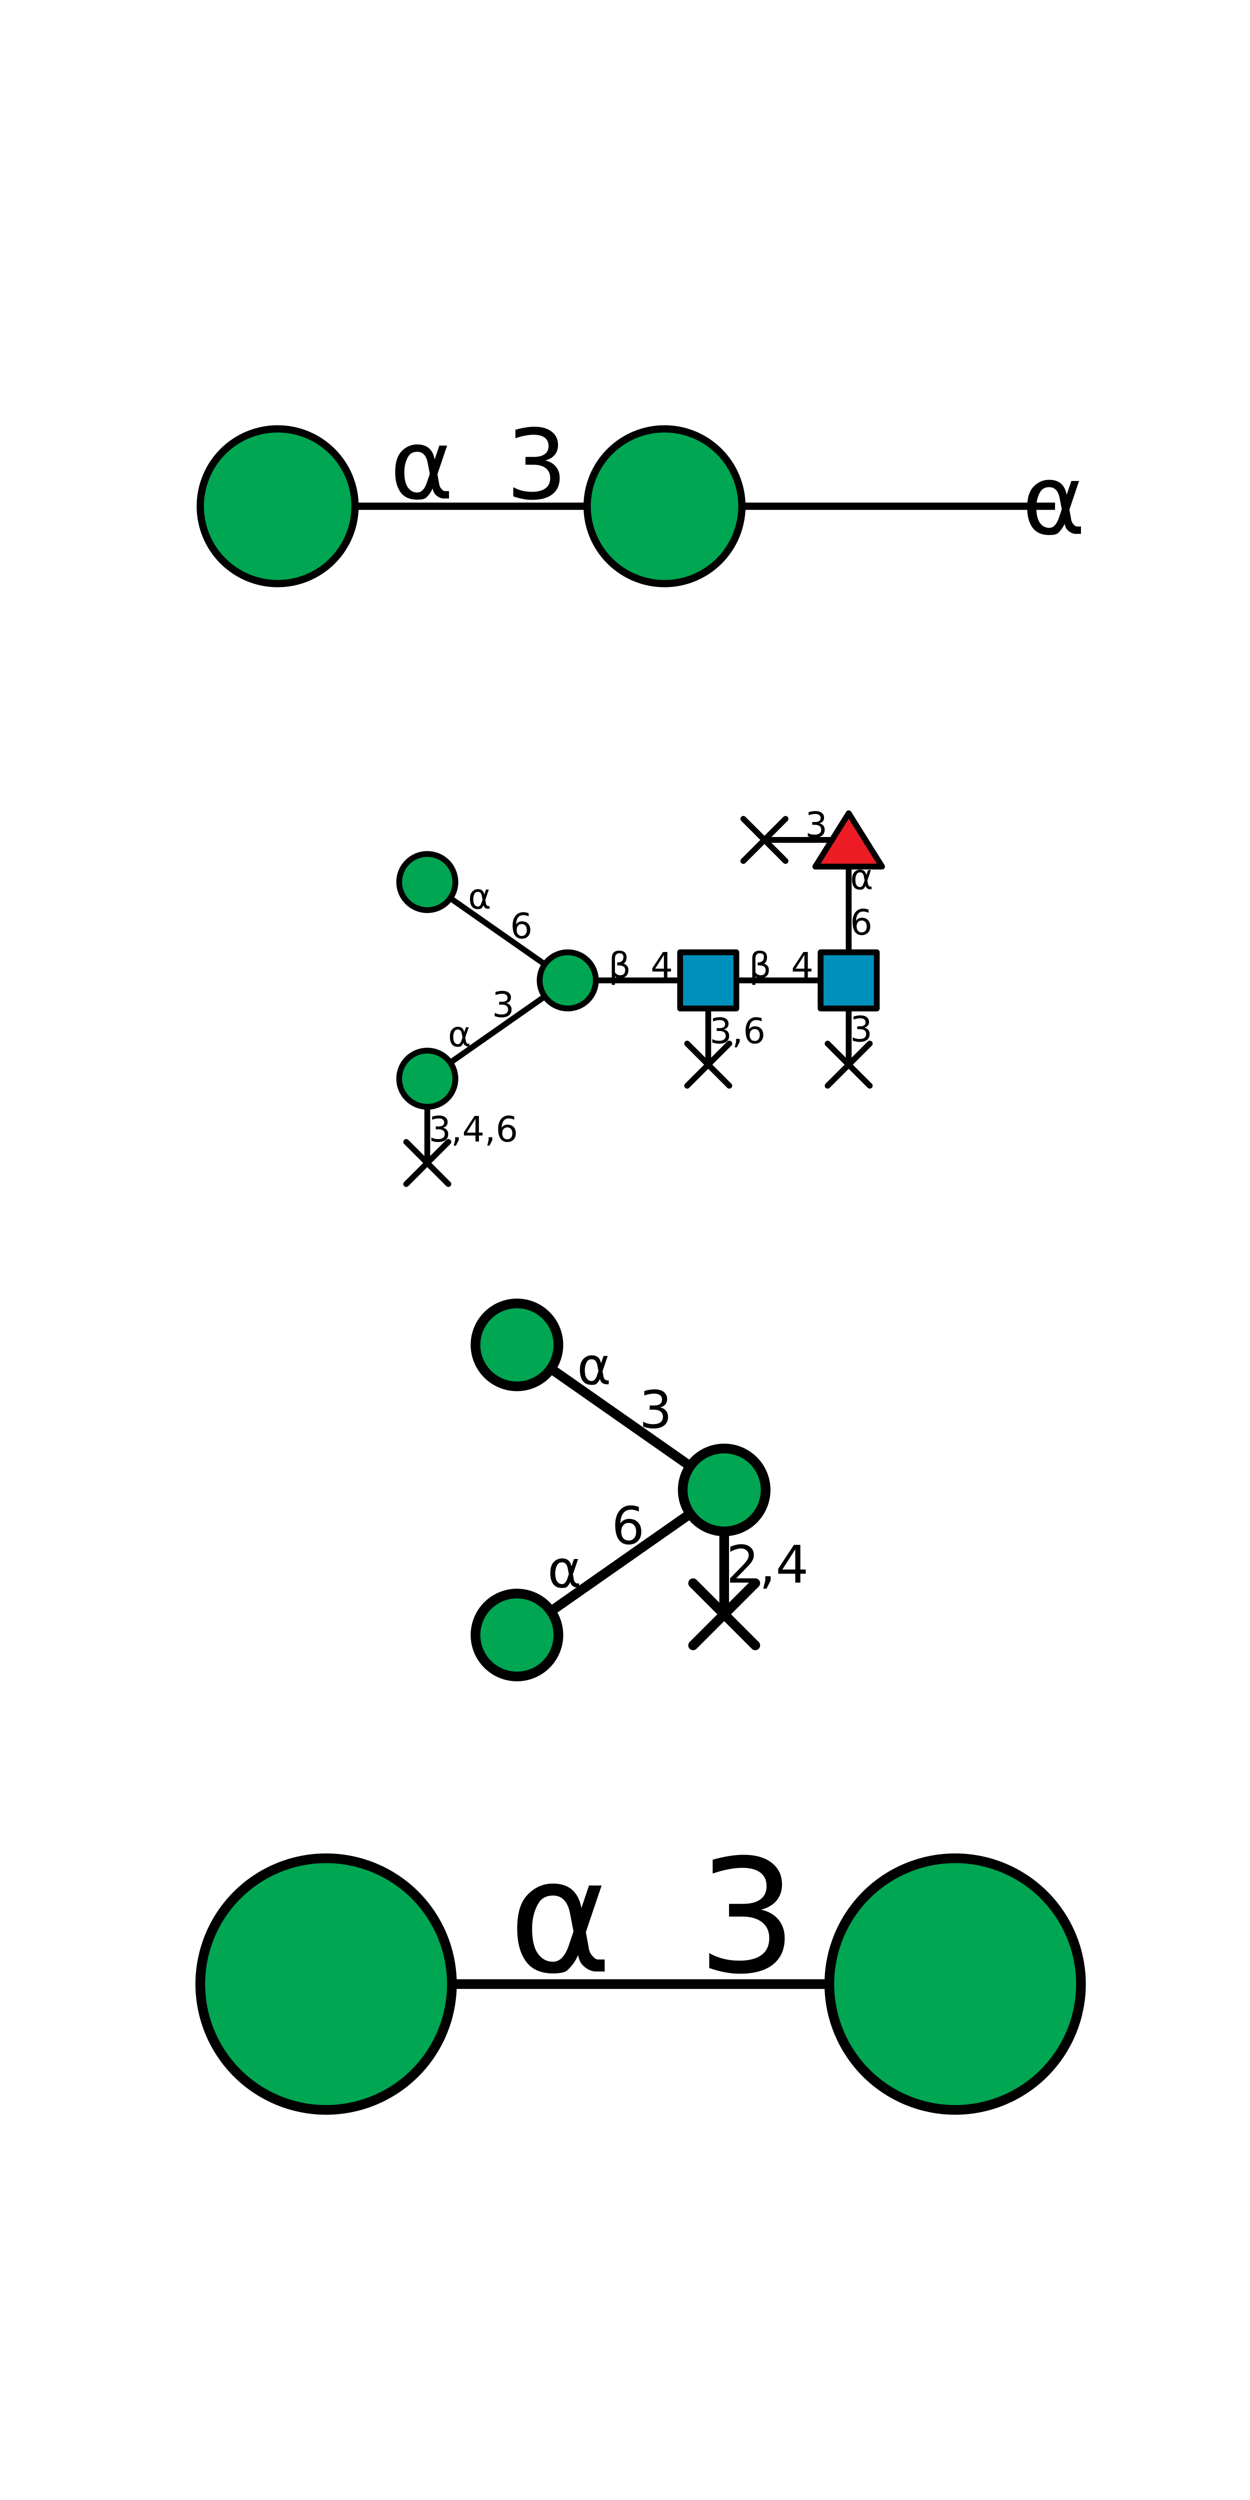 <?xml version="1.0" encoding="utf-8" standalone="no"?>
<!DOCTYPE svg PUBLIC "-//W3C//DTD SVG 1.1//EN"
  "http://www.w3.org/Graphics/SVG/1.1/DTD/svg11.dtd">
<!-- Created with matplotlib (http://matplotlib.org/) -->
<svg height="288pt" version="1.1" viewBox="0 0 144 288" width="144pt" xmlns="http://www.w3.org/2000/svg" xmlns:xlink="http://www.w3.org/1999/xlink">
 <defs>
  <style type="text/css">
*{stroke-linecap:butt;stroke-linejoin:round;}
  </style>
 </defs>
 <g id="figure_1">
  <g id="patch_1">
   <path d="M 0 288 
L 144 288 
L 144 0 
L 0 0 
z
" style="fill:#ffffff;"/>
  </g>
  <g id="axes_1">
   <g id="line2d_1">
    <path clip-path="url(#p60ec705bd3)" d="M 76.554 58.318 
L 31.986 58.318 
" style="fill:none;stroke:#000000;stroke-linecap:square;stroke-width:0.837;"/>
   </g>
   <g id="line2d_2">
    <path clip-path="url(#p60ec705bd3)" d="M 121.121 58.318 
L 76.554 58.318 
" style="fill:none;stroke:#000000;stroke-linecap:square;stroke-width:0.837;"/>
   </g>
   <g id="patch_2">
    <path clip-path="url(#p60ec705bd3)" d="M 49.514 54.593 
L 49.274 53.336 
Q 49.03 52.046 48.06 52.046 
Q 47.332 52.046 47 52.645 
Q 46.58 53.395 46.58 54.386 
Q 46.58 55.583 46.989 56.154 
Q 47.402 56.736 48.06 56.736 
Q 48.79 56.736 49.181 55.576 
z
M 50.074 52.929 
L 50.612 51.334 
L 51.505 51.334 
L 50.389 54.636 
L 50.607 55.827 
Q 50.656 56.093 50.846 56.316 
Q 51.07 56.577 51.244 56.577 
L 51.723 56.577 
L 51.723 57.427 
L 51.124 57.427 
Q 50.612 57.427 50.156 56.969 
Q 49.932 56.741 49.839 56.262 
Q 49.59 56.866 49.079 57.34 
Q 48.838 57.563 48.06 57.563 
Q 46.782 57.563 46.163 56.736 
Q 45.525 55.881 45.525 54.386 
Q 45.525 52.786 46.216 52.035 
Q 46.984 51.198 48.06 51.198 
Q 49.752 51.198 50.074 52.929 
z
"/>
   </g>
   <g id="patch_3">
    <path clip-path="url(#p60ec705bd3)" d="M 62.802 53.047 
Q 63.591 53.216 64.033 53.75 
Q 64.477 54.283 64.477 55.066 
Q 64.477 56.268 63.65 56.927 
Q 62.823 57.585 61.3 57.585 
Q 60.79 57.585 60.248 57.484 
Q 59.707 57.384 59.131 57.182 
L 59.131 56.121 
Q 59.587 56.388 60.13 56.524 
Q 60.675 56.659 61.268 56.659 
Q 62.301 56.659 62.842 56.252 
Q 63.384 55.845 63.384 55.066 
Q 63.384 54.347 62.881 53.943 
Q 62.377 53.538 61.481 53.538 
L 60.534 53.538 
L 60.534 52.634 
L 61.524 52.634 
Q 62.334 52.634 62.764 52.31 
Q 63.194 51.987 63.194 51.377 
Q 63.194 50.752 62.75 50.418 
Q 62.308 50.082 61.481 50.082 
Q 61.028 50.082 60.511 50.181 
Q 59.994 50.279 59.374 50.484 
L 59.374 49.506 
Q 60.001 49.332 60.548 49.245 
Q 61.094 49.158 61.578 49.158 
Q 62.83 49.158 63.558 49.727 
Q 64.287 50.295 64.287 51.262 
Q 64.287 51.938 63.901 52.403 
Q 63.514 52.868 62.802 53.047 
z
"/>
   </g>
   <g id="patch_4">
    <path clip-path="url(#p60ec705bd3)" d="M 122.318 58.667 
L 122.078 57.41 
Q 121.834 56.12 120.864 56.12 
Q 120.137 56.12 119.804 56.718 
Q 119.385 57.469 119.385 58.459 
Q 119.385 59.657 119.794 60.228 
Q 120.206 60.81 120.864 60.81 
Q 121.594 60.81 121.986 59.65 
z
M 122.879 57.002 
L 123.417 55.408 
L 124.31 55.408 
L 123.194 58.71 
L 123.411 59.901 
Q 123.46 60.167 123.65 60.39 
Q 123.874 60.651 124.049 60.651 
L 124.527 60.651 
L 124.527 61.501 
L 123.928 61.501 
Q 123.417 61.501 122.96 61.043 
Q 122.736 60.815 122.644 60.336 
Q 122.395 60.94 121.883 61.414 
Q 121.643 61.637 120.864 61.637 
Q 119.587 61.637 118.967 60.81 
Q 118.33 59.955 118.33 58.459 
Q 118.33 56.859 119.021 56.109 
Q 119.788 55.272 120.864 55.272 
Q 122.557 55.272 122.879 57.002 
z
"/>
   </g>
   <g id="patch_5">
    <path clip-path="url(#p60ec705bd3)" d="M 76.554 67.232 
C 78.918 67.232 81.185 66.293 82.856 64.621 
C 84.528 62.95 85.467 60.682 85.467 58.318 
C 85.467 55.955 84.528 53.687 82.856 52.016 
C 81.185 50.344 78.918 49.405 76.554 49.405 
C 74.19 49.405 71.922 50.344 70.251 52.016 
C 68.579 53.687 67.64 55.955 67.64 58.318 
C 67.64 60.682 68.579 62.95 70.251 64.621 
C 71.922 66.293 74.19 67.232 76.554 67.232 
z
" style="fill:#00a651;stroke:#000000;stroke-linejoin:miter;stroke-width:0.837;"/>
   </g>
   <g id="patch_6">
    <path clip-path="url(#p60ec705bd3)" d="M 31.986 67.232 
C 34.35 67.232 36.617 66.293 38.289 64.621 
C 39.961 62.95 40.9 60.682 40.9 58.318 
C 40.9 55.955 39.961 53.687 38.289 52.016 
C 36.617 50.344 34.35 49.405 31.986 49.405 
C 29.622 49.405 27.355 50.344 25.683 52.016 
C 24.012 53.687 23.073 55.955 23.073 58.318 
C 23.073 60.682 24.012 62.95 25.683 64.621 
C 27.355 66.293 29.622 67.232 31.986 67.232 
z
" style="fill:#00a651;stroke:#000000;stroke-linejoin:miter;stroke-width:0.837;"/>
   </g>
  </g>
  <g id="axes_2">
   <g id="line2d_3">
    <path clip-path="url(#pc369970372)" d="M 49.223 124.268 
L 49.223 133.977 
" style="fill:none;stroke:#000000;stroke-linecap:square;stroke-width:0.67;"/>
   </g>
   <g id="line2d_4">
    <path clip-path="url(#pc369970372)" d="M 65.406 112.94 
L 49.223 124.268 
" style="fill:none;stroke:#000000;stroke-linecap:square;stroke-width:0.67;"/>
   </g>
   <g id="line2d_5">
    <path clip-path="url(#pc369970372)" d="M 65.406 112.94 
L 49.223 101.613 
" style="fill:none;stroke:#000000;stroke-linecap:square;stroke-width:0.67;"/>
   </g>
   <g id="line2d_6">
    <path clip-path="url(#pc369970372)" d="M 81.588 112.94 
L 65.406 112.94 
" style="fill:none;stroke:#000000;stroke-linecap:square;stroke-width:0.67;"/>
   </g>
   <g id="line2d_7">
    <path clip-path="url(#pc369970372)" d="M 81.588 112.94 
L 81.588 122.65 
" style="fill:none;stroke:#000000;stroke-linecap:square;stroke-width:0.67;"/>
   </g>
   <g id="line2d_8">
    <path clip-path="url(#pc369970372)" d="M 97.77 112.94 
L 81.588 112.94 
" style="fill:none;stroke:#000000;stroke-linecap:square;stroke-width:0.67;"/>
   </g>
   <g id="line2d_9">
    <path clip-path="url(#pc369970372)" d="M 97.77 112.94 
L 97.77 96.758 
" style="fill:none;stroke:#000000;stroke-linecap:square;stroke-width:0.67;"/>
   </g>
   <g id="line2d_10">
    <path clip-path="url(#pc369970372)" d="M 97.77 112.94 
L 97.77 122.65 
" style="fill:none;stroke:#000000;stroke-linecap:square;stroke-width:0.67;"/>
   </g>
   <g id="line2d_11">
    <path clip-path="url(#pc369970372)" d="M 97.77 96.758 
L 88.06 96.758 
" style="fill:none;stroke:#000000;stroke-linecap:square;stroke-width:0.67;"/>
   </g>
   <g id="patch_7">
    <path clip-path="url(#pc369970372)" d="M 51.027 129.916 
Q 51.313 129.977 51.474 130.171 
Q 51.635 130.365 51.635 130.649 
Q 51.635 131.085 51.335 131.325 
Q 51.034 131.564 50.481 131.564 
Q 50.296 131.564 50.1 131.527 
Q 49.903 131.49 49.694 131.417 
L 49.694 131.032 
Q 49.859 131.129 50.057 131.178 
Q 50.254 131.227 50.47 131.227 
Q 50.845 131.227 51.041 131.08 
Q 51.238 130.932 51.238 130.649 
Q 51.238 130.388 51.055 130.241 
Q 50.873 130.094 50.547 130.094 
L 50.203 130.094 
L 50.203 129.766 
L 50.563 129.766 
Q 50.857 129.766 51.013 129.648 
Q 51.169 129.531 51.169 129.31 
Q 51.169 129.083 51.008 128.961 
Q 50.847 128.839 50.547 128.839 
Q 50.383 128.839 50.195 128.875 
Q 50.007 128.911 49.782 128.985 
L 49.782 128.63 
Q 50.01 128.567 50.208 128.535 
Q 50.407 128.504 50.582 128.504 
Q 51.037 128.504 51.301 128.71 
Q 51.566 128.916 51.566 129.268 
Q 51.566 129.513 51.426 129.682 
Q 51.285 129.851 51.027 129.916 
z
M 52.433 131.004 
L 52.85 131.004 
L 52.85 131.344 
L 52.526 131.976 
L 52.271 131.976 
L 52.433 131.344 
z
M 54.774 128.904 
L 53.767 130.479 
L 54.774 130.479 
z
M 54.669 128.557 
L 55.171 128.557 
L 55.171 130.479 
L 55.592 130.479 
L 55.592 130.811 
L 55.171 130.811 
L 55.171 131.506 
L 54.774 131.506 
L 54.774 130.811 
L 53.443 130.811 
L 53.443 130.426 
z
M 56.293 131.004 
L 56.71 131.004 
L 56.71 131.344 
L 56.386 131.976 
L 56.131 131.976 
L 56.293 131.344 
z
M 58.441 129.873 
Q 58.172 129.873 58.015 130.057 
Q 57.858 130.24 57.858 130.56 
Q 57.858 130.878 58.015 131.063 
Q 58.172 131.248 58.441 131.248 
Q 58.709 131.248 58.866 131.063 
Q 59.023 130.878 59.023 130.56 
Q 59.023 130.24 58.866 130.057 
Q 58.709 129.873 58.441 129.873 
z
M 59.233 128.622 
L 59.233 128.985 
Q 59.082 128.915 58.929 128.877 
Q 58.776 128.839 58.626 128.839 
Q 58.231 128.839 58.022 129.106 
Q 57.814 129.373 57.784 129.912 
Q 57.901 129.74 58.076 129.648 
Q 58.253 129.557 58.464 129.557 
Q 58.908 129.557 59.166 129.827 
Q 59.424 130.096 59.424 130.56 
Q 59.424 131.014 59.156 131.289 
Q 58.887 131.564 58.441 131.564 
Q 57.929 131.564 57.658 131.172 
Q 57.387 130.779 57.387 130.035 
Q 57.387 129.336 57.719 128.92 
Q 58.051 128.504 58.61 128.504 
Q 58.76 128.504 58.913 128.533 
Q 59.066 128.563 59.233 128.622 
z
"/>
   </g>
   <g id="patch_8">
    <path clip-path="url(#pc369970372)" d="M 53.276 119.517 
L 53.189 119.061 
Q 53.1 118.592 52.748 118.592 
Q 52.484 118.592 52.363 118.81 
Q 52.211 119.082 52.211 119.442 
Q 52.211 119.877 52.359 120.084 
Q 52.509 120.295 52.748 120.295 
Q 53.013 120.295 53.155 119.874 
z
M 53.479 118.913 
L 53.675 118.334 
L 53.999 118.334 
L 53.594 119.533 
L 53.673 119.965 
Q 53.691 120.062 53.759 120.143 
Q 53.841 120.237 53.904 120.237 
L 54.078 120.237 
L 54.078 120.546 
L 53.861 120.546 
Q 53.675 120.546 53.509 120.38 
Q 53.428 120.297 53.394 120.123 
Q 53.304 120.342 53.118 120.514 
Q 53.031 120.595 52.748 120.595 
Q 52.284 120.595 52.059 120.295 
Q 51.828 119.985 51.828 119.442 
Q 51.828 118.861 52.079 118.588 
Q 52.357 118.284 52.748 118.284 
Q 53.363 118.284 53.479 118.913 
z
"/>
   </g>
   <g id="patch_9">
    <path clip-path="url(#pc369970372)" d="M 58.325 115.557 
Q 58.611 115.619 58.772 115.813 
Q 58.933 116.006 58.933 116.291 
Q 58.933 116.727 58.632 116.966 
Q 58.332 117.205 57.779 117.205 
Q 57.594 117.205 57.397 117.169 
Q 57.201 117.132 56.991 117.059 
L 56.991 116.674 
Q 57.157 116.77 57.354 116.82 
Q 57.552 116.869 57.768 116.869 
Q 58.143 116.869 58.339 116.721 
Q 58.536 116.573 58.536 116.291 
Q 58.536 116.03 58.353 115.883 
Q 58.17 115.736 57.845 115.736 
L 57.501 115.736 
L 57.501 115.408 
L 57.861 115.408 
Q 58.155 115.408 58.311 115.29 
Q 58.467 115.172 58.467 114.951 
Q 58.467 114.724 58.306 114.603 
Q 58.145 114.481 57.845 114.481 
Q 57.68 114.481 57.493 114.517 
Q 57.305 114.552 57.08 114.627 
L 57.08 114.272 
Q 57.308 114.208 57.506 114.177 
Q 57.704 114.145 57.88 114.145 
Q 58.335 114.145 58.599 114.352 
Q 58.864 114.558 58.864 114.909 
Q 58.864 115.155 58.723 115.323 
Q 58.583 115.492 58.325 115.557 
z
"/>
   </g>
   <g id="patch_10">
    <path clip-path="url(#pc369970372)" d="M 55.588 103.658 
L 55.5 103.202 
Q 55.412 102.734 55.06 102.734 
Q 54.796 102.734 54.675 102.951 
Q 54.522 103.224 54.522 103.583 
Q 54.522 104.018 54.671 104.225 
Q 54.821 104.437 55.06 104.437 
Q 55.325 104.437 55.467 104.016 
z
M 55.791 103.054 
L 55.986 102.475 
L 56.311 102.475 
L 55.906 103.674 
L 55.985 104.107 
Q 56.002 104.203 56.071 104.284 
Q 56.153 104.379 56.216 104.379 
L 56.39 104.379 
L 56.39 104.688 
L 56.172 104.688 
Q 55.986 104.688 55.821 104.521 
Q 55.739 104.438 55.706 104.265 
Q 55.615 104.484 55.43 104.656 
Q 55.342 104.737 55.06 104.737 
Q 54.596 104.737 54.371 104.437 
Q 54.139 104.126 54.139 103.583 
Q 54.139 103.002 54.39 102.73 
Q 54.669 102.426 55.06 102.426 
Q 55.674 102.426 55.791 103.054 
z
"/>
   </g>
   <g id="patch_11">
    <path clip-path="url(#pc369970372)" d="M 60.107 106.452 
Q 59.838 106.452 59.68 106.636 
Q 59.524 106.82 59.524 107.139 
Q 59.524 107.457 59.68 107.643 
Q 59.838 107.827 60.107 107.827 
Q 60.375 107.827 60.532 107.643 
Q 60.689 107.457 60.689 107.139 
Q 60.689 106.82 60.532 106.636 
Q 60.375 106.452 60.107 106.452 
z
M 60.899 105.201 
L 60.899 105.565 
Q 60.748 105.494 60.595 105.457 
Q 60.442 105.419 60.292 105.419 
Q 59.897 105.419 59.688 105.686 
Q 59.48 105.952 59.45 106.492 
Q 59.567 106.32 59.742 106.228 
Q 59.919 106.136 60.13 106.136 
Q 60.574 106.136 60.832 106.406 
Q 61.09 106.676 61.09 107.139 
Q 61.09 107.594 60.821 107.869 
Q 60.553 108.143 60.107 108.143 
Q 59.595 108.143 59.324 107.751 
Q 59.053 107.359 59.053 106.614 
Q 59.053 105.915 59.385 105.499 
Q 59.717 105.083 60.276 105.083 
Q 60.426 105.083 60.579 105.113 
Q 60.732 105.143 60.899 105.201 
z
"/>
   </g>
   <g id="patch_12">
    <path clip-path="url(#pc369970372)" d="M 70.843 112.48 
L 70.843 113.458 
L 70.478 113.458 
L 70.478 110.418 
Q 70.478 109.517 71.319 109.517 
Q 72.177 109.517 72.177 110.278 
Q 72.177 110.819 71.837 111.017 
Q 72.39 111.194 72.39 111.722 
Q 72.39 112.658 71.438 112.658 
Q 71.019 112.658 70.843 112.48 
z
M 70.843 112.006 
Q 71.062 112.348 71.452 112.348 
Q 72.021 112.348 72.021 111.728 
Q 72.021 111.17 71.104 111.214 
L 71.104 110.878 
Q 71.821 110.878 71.821 110.246 
Q 71.821 109.814 71.359 109.814 
Q 70.843 109.814 70.843 110.43 
z
"/>
   </g>
   <g id="patch_13">
    <path clip-path="url(#pc369970372)" d="M 76.482 110.015 
L 75.474 111.59 
L 76.482 111.59 
z
M 76.377 109.667 
L 76.879 109.667 
L 76.879 111.59 
L 77.3 111.59 
L 77.3 111.921 
L 76.879 111.921 
L 76.879 112.617 
L 76.482 112.617 
L 76.482 111.921 
L 75.151 111.921 
L 75.151 111.536 
z
"/>
   </g>
   <g id="patch_14">
    <path clip-path="url(#pc369970372)" d="M 83.391 118.588 
Q 83.677 118.65 83.838 118.844 
Q 83.999 119.037 83.999 119.322 
Q 83.999 119.758 83.699 119.997 
Q 83.399 120.236 82.846 120.236 
Q 82.66 120.236 82.464 120.2 
Q 82.267 120.163 82.058 120.09 
L 82.058 119.705 
Q 82.224 119.801 82.421 119.851 
Q 82.619 119.9 82.834 119.9 
Q 83.209 119.9 83.406 119.752 
Q 83.602 119.604 83.602 119.322 
Q 83.602 119.061 83.42 118.914 
Q 83.237 118.767 82.911 118.767 
L 82.567 118.767 
L 82.567 118.439 
L 82.927 118.439 
Q 83.221 118.439 83.377 118.321 
Q 83.533 118.203 83.533 117.982 
Q 83.533 117.755 83.372 117.634 
Q 83.212 117.512 82.911 117.512 
Q 82.747 117.512 82.559 117.548 
Q 82.371 117.583 82.146 117.658 
L 82.146 117.303 
Q 82.374 117.239 82.572 117.208 
Q 82.771 117.176 82.947 117.176 
Q 83.401 117.176 83.665 117.383 
Q 83.93 117.589 83.93 117.94 
Q 83.93 118.186 83.79 118.354 
Q 83.65 118.523 83.391 118.588 
z
M 84.797 119.677 
L 85.214 119.677 
L 85.214 120.017 
L 84.89 120.649 
L 84.636 120.649 
L 84.797 120.017 
z
M 86.945 118.545 
Q 86.676 118.545 86.519 118.729 
Q 86.362 118.913 86.362 119.232 
Q 86.362 119.55 86.519 119.736 
Q 86.676 119.92 86.945 119.92 
Q 87.214 119.92 87.37 119.736 
Q 87.527 119.55 87.527 119.232 
Q 87.527 118.913 87.37 118.729 
Q 87.214 118.545 86.945 118.545 
z
M 87.737 117.294 
L 87.737 117.658 
Q 87.587 117.587 87.434 117.55 
Q 87.281 117.512 87.13 117.512 
Q 86.735 117.512 86.526 117.779 
Q 86.319 118.045 86.289 118.585 
Q 86.405 118.413 86.581 118.321 
Q 86.757 118.229 86.968 118.229 
Q 87.413 118.229 87.671 118.499 
Q 87.929 118.768 87.929 119.232 
Q 87.929 119.687 87.66 119.962 
Q 87.391 120.236 86.945 120.236 
Q 86.433 120.236 86.162 119.844 
Q 85.892 119.452 85.892 118.707 
Q 85.892 118.008 86.224 117.592 
Q 86.556 117.176 87.114 117.176 
Q 87.265 117.176 87.418 117.206 
Q 87.571 117.236 87.737 117.294 
z
"/>
   </g>
   <g id="patch_15">
    <path clip-path="url(#pc369970372)" d="M 87.025 112.48 
L 87.025 113.458 
L 86.66 113.458 
L 86.66 110.418 
Q 86.66 109.517 87.501 109.517 
Q 88.359 109.517 88.359 110.278 
Q 88.359 110.819 88.019 111.017 
Q 88.572 111.194 88.572 111.722 
Q 88.572 112.658 87.62 112.658 
Q 87.201 112.658 87.025 112.48 
z
M 87.025 112.006 
Q 87.244 112.348 87.634 112.348 
Q 88.203 112.348 88.203 111.728 
Q 88.203 111.17 87.286 111.214 
L 87.286 110.878 
Q 88.003 110.878 88.003 110.246 
Q 88.003 109.814 87.541 109.814 
Q 87.025 109.814 87.025 110.43 
z
"/>
   </g>
   <g id="patch_16">
    <path clip-path="url(#pc369970372)" d="M 92.664 110.015 
L 91.657 111.59 
L 92.664 111.59 
z
M 92.559 109.667 
L 93.061 109.667 
L 93.061 111.59 
L 93.482 111.59 
L 93.482 111.921 
L 93.061 111.921 
L 93.061 112.617 
L 92.664 112.617 
L 92.664 111.921 
L 91.333 111.921 
L 91.333 111.536 
z
"/>
   </g>
   <g id="patch_17">
    <path clip-path="url(#pc369970372)" d="M 99.603 101.416 
L 99.516 100.959 
Q 99.427 100.491 99.075 100.491 
Q 98.811 100.491 98.69 100.708 
Q 98.538 100.981 98.538 101.34 
Q 98.538 101.775 98.686 101.983 
Q 98.836 102.194 99.075 102.194 
Q 99.34 102.194 99.482 101.773 
z
M 99.806 100.811 
L 100.002 100.232 
L 100.326 100.232 
L 99.921 101.431 
L 100 101.864 
Q 100.018 101.961 100.086 102.041 
Q 100.168 102.136 100.231 102.136 
L 100.405 102.136 
L 100.405 102.445 
L 100.188 102.445 
Q 100.002 102.445 99.836 102.279 
Q 99.755 102.196 99.721 102.022 
Q 99.631 102.241 99.445 102.413 
Q 99.358 102.494 99.075 102.494 
Q 98.611 102.494 98.386 102.194 
Q 98.155 101.883 98.155 101.34 
Q 98.155 100.76 98.406 100.487 
Q 98.684 100.183 99.075 100.183 
Q 99.689 100.183 99.806 100.811 
z
"/>
   </g>
   <g id="patch_18">
    <path clip-path="url(#pc369970372)" d="M 99.267 106.041 
Q 98.999 106.041 98.841 106.224 
Q 98.684 106.408 98.684 106.728 
Q 98.684 107.046 98.841 107.231 
Q 98.999 107.415 99.267 107.415 
Q 99.536 107.415 99.693 107.231 
Q 99.849 107.046 99.849 106.728 
Q 99.849 106.408 99.693 106.224 
Q 99.536 106.041 99.267 106.041 
z
M 100.059 104.79 
L 100.059 105.153 
Q 99.909 105.082 99.756 105.045 
Q 99.603 105.007 99.452 105.007 
Q 99.057 105.007 98.849 105.274 
Q 98.641 105.541 98.611 106.08 
Q 98.727 105.908 98.903 105.816 
Q 99.079 105.724 99.291 105.724 
Q 99.735 105.724 99.993 105.994 
Q 100.251 106.264 100.251 106.728 
Q 100.251 107.182 99.982 107.457 
Q 99.713 107.731 99.267 107.731 
Q 98.755 107.731 98.485 107.34 
Q 98.214 106.947 98.214 106.202 
Q 98.214 105.503 98.546 105.087 
Q 98.878 104.671 99.437 104.671 
Q 99.587 104.671 99.74 104.701 
Q 99.893 104.731 100.059 104.79 
z
"/>
   </g>
   <g id="patch_19">
    <path clip-path="url(#pc369970372)" d="M 99.573 118.382 
Q 99.86 118.443 100.02 118.637 
Q 100.181 118.831 100.181 119.115 
Q 100.181 119.551 99.881 119.791 
Q 99.581 120.03 99.028 120.03 
Q 98.842 120.03 98.646 119.993 
Q 98.449 119.957 98.24 119.883 
L 98.24 119.498 
Q 98.406 119.595 98.603 119.644 
Q 98.801 119.694 99.016 119.694 
Q 99.391 119.694 99.588 119.546 
Q 99.784 119.398 99.784 119.115 
Q 99.784 118.854 99.602 118.707 
Q 99.419 118.56 99.093 118.56 
L 98.75 118.56 
L 98.75 118.232 
L 99.109 118.232 
Q 99.403 118.232 99.559 118.115 
Q 99.715 117.997 99.715 117.776 
Q 99.715 117.549 99.554 117.427 
Q 99.394 117.305 99.093 117.305 
Q 98.929 117.305 98.741 117.341 
Q 98.554 117.377 98.329 117.451 
L 98.329 117.096 
Q 98.556 117.033 98.755 117.001 
Q 98.953 116.97 99.129 116.97 
Q 99.583 116.97 99.847 117.176 
Q 100.112 117.383 100.112 117.734 
Q 100.112 117.979 99.972 118.148 
Q 99.832 118.317 99.573 118.382 
z
"/>
   </g>
   <g id="patch_20">
    <path clip-path="url(#pc369970372)" d="M 94.395 94.844 
Q 94.681 94.906 94.842 95.1 
Q 95.003 95.293 95.003 95.577 
Q 95.003 96.014 94.703 96.253 
Q 94.402 96.492 93.849 96.492 
Q 93.664 96.492 93.468 96.455 
Q 93.271 96.419 93.062 96.346 
L 93.062 95.961 
Q 93.227 96.057 93.425 96.107 
Q 93.622 96.156 93.838 96.156 
Q 94.213 96.156 94.409 96.008 
Q 94.606 95.86 94.606 95.577 
Q 94.606 95.316 94.423 95.17 
Q 94.241 95.022 93.915 95.022 
L 93.571 95.022 
L 93.571 94.694 
L 93.931 94.694 
Q 94.225 94.694 94.381 94.577 
Q 94.537 94.459 94.537 94.238 
Q 94.537 94.011 94.376 93.89 
Q 94.215 93.768 93.915 93.768 
Q 93.751 93.768 93.563 93.804 
Q 93.375 93.839 93.15 93.914 
L 93.15 93.559 
Q 93.378 93.495 93.576 93.464 
Q 93.775 93.432 93.951 93.432 
Q 94.405 93.432 94.669 93.639 
Q 94.934 93.845 94.934 94.196 
Q 94.934 94.442 94.794 94.61 
Q 94.653 94.779 94.395 94.844 
z
"/>
   </g>
   <g id="patch_21">
    <path clip-path="url(#pc369970372)" d="M 101.006 109.704 
L 101.006 116.177 
L 94.533 116.177 
L 94.533 109.704 
L 101.006 109.704 
z
" style="fill:#0090bc;stroke:#000000;stroke-linejoin:miter;stroke-width:0.67;"/>
   </g>
   <g id="patch_22">
    <path clip-path="url(#pc369970372)" d="M 84.824 109.704 
L 84.824 116.177 
L 78.351 116.177 
L 78.351 109.704 
L 84.824 109.704 
z
" style="fill:#0090bc;stroke:#000000;stroke-linejoin:miter;stroke-width:0.67;"/>
   </g>
   <g id="patch_23">
    <path clip-path="url(#pc369970372)" d="M 97.77 93.684 
L 101.613 99.833 
L 93.926 99.833 
L 97.77 93.684 
z
" style="fill:#ed1c24;stroke:#000000;stroke-linejoin:miter;stroke-width:0.67;"/>
   </g>
   <g id="patch_24">
    <path clip-path="url(#pc369970372)" d="M 100.197 120.222 
L 95.342 125.077 
z
" style="fill:#ffffff;stroke:#000000;stroke-linejoin:miter;stroke-width:0.67;"/>
   </g>
   <g id="patch_25">
    <path clip-path="url(#pc369970372)" d="M 95.342 120.222 
L 100.197 125.077 
z
" style="fill:#ffffff;stroke:#000000;stroke-linejoin:miter;stroke-width:0.67;"/>
   </g>
   <g id="patch_26">
    <path clip-path="url(#pc369970372)" d="M 65.406 116.177 
C 66.264 116.177 67.087 115.836 67.694 115.229 
C 68.301 114.622 68.642 113.799 68.642 112.94 
C 68.642 112.082 68.301 111.259 67.694 110.652 
C 67.087 110.045 66.264 109.704 65.406 109.704 
C 64.547 109.704 63.724 110.045 63.117 110.652 
C 62.51 111.259 62.169 112.082 62.169 112.94 
C 62.169 113.799 62.51 114.622 63.117 115.229 
C 63.724 115.836 64.547 116.177 65.406 116.177 
z
" style="fill:#00a651;stroke:#000000;stroke-linejoin:miter;stroke-width:0.67;"/>
   </g>
   <g id="patch_27">
    <path clip-path="url(#pc369970372)" d="M 84.015 120.222 
L 79.16 125.077 
z
" style="fill:#ffffff;stroke:#000000;stroke-linejoin:miter;stroke-width:0.67;"/>
   </g>
   <g id="patch_28">
    <path clip-path="url(#pc369970372)" d="M 79.16 120.222 
L 84.015 125.077 
z
" style="fill:#ffffff;stroke:#000000;stroke-linejoin:miter;stroke-width:0.67;"/>
   </g>
   <g id="patch_29">
    <path clip-path="url(#pc369970372)" d="M 90.488 94.331 
L 85.633 99.186 
z
" style="fill:#ffffff;stroke:#000000;stroke-linejoin:miter;stroke-width:0.67;"/>
   </g>
   <g id="patch_30">
    <path clip-path="url(#pc369970372)" d="M 85.633 94.331 
L 90.488 99.186 
z
" style="fill:#ffffff;stroke:#000000;stroke-linejoin:miter;stroke-width:0.67;"/>
   </g>
   <g id="patch_31">
    <path clip-path="url(#pc369970372)" d="M 49.223 127.504 
C 50.082 127.504 50.905 127.163 51.512 126.556 
C 52.119 125.949 52.46 125.126 52.46 124.268 
C 52.46 123.41 52.119 122.586 51.512 121.979 
C 50.905 121.372 50.082 121.031 49.223 121.031 
C 48.365 121.031 47.542 121.372 46.935 121.979 
C 46.328 122.586 45.987 123.41 45.987 124.268 
C 45.987 125.126 46.328 125.949 46.935 126.556 
C 47.542 127.163 48.365 127.504 49.223 127.504 
z
" style="fill:#00a651;stroke:#000000;stroke-linejoin:miter;stroke-width:0.67;"/>
   </g>
   <g id="patch_32">
    <path clip-path="url(#pc369970372)" d="M 49.223 104.849 
C 50.082 104.849 50.905 104.508 51.512 103.901 
C 52.119 103.294 52.46 102.471 52.46 101.613 
C 52.46 100.755 52.119 99.931 51.512 99.324 
C 50.905 98.717 50.082 98.376 49.223 98.376 
C 48.365 98.376 47.542 98.717 46.935 99.324 
C 46.328 99.931 45.987 100.755 45.987 101.613 
C 45.987 102.471 46.328 103.294 46.935 103.901 
C 47.542 104.508 48.365 104.849 49.223 104.849 
z
" style="fill:#00a651;stroke:#000000;stroke-linejoin:miter;stroke-width:0.67;"/>
   </g>
   <g id="patch_33">
    <path clip-path="url(#pc369970372)" d="M 51.651 131.55 
L 46.796 136.404 
z
" style="fill:#ffffff;stroke:#000000;stroke-linejoin:miter;stroke-width:0.67;"/>
   </g>
   <g id="patch_34">
    <path clip-path="url(#pc369970372)" d="M 46.796 131.55 
L 51.651 136.404 
z
" style="fill:#ffffff;stroke:#000000;stroke-linejoin:miter;stroke-width:0.67;"/>
   </g>
  </g>
  <g id="axes_3">
   <g id="line2d_12">
    <path clip-path="url(#p6cea307d9f)" d="M 83.426 171.642 
L 59.553 188.353 
" style="fill:none;stroke:#000000;stroke-linecap:square;stroke-width:1.116;"/>
   </g>
   <g id="line2d_13">
    <path clip-path="url(#p6cea307d9f)" d="M 83.426 171.642 
L 83.426 185.966 
" style="fill:none;stroke:#000000;stroke-linecap:square;stroke-width:1.116;"/>
   </g>
   <g id="line2d_14">
    <path clip-path="url(#p6cea307d9f)" d="M 83.426 171.642 
L 59.553 154.93 
" style="fill:none;stroke:#000000;stroke-linecap:square;stroke-width:1.116;"/>
   </g>
   <g id="patch_35">
    <path clip-path="url(#p6cea307d9f)" d="M 65.531 181.344 
L 65.403 180.671 
Q 65.272 179.98 64.753 179.98 
Q 64.363 179.98 64.185 180.301 
Q 63.96 180.702 63.96 181.233 
Q 63.96 181.875 64.179 182.181 
Q 64.4 182.492 64.753 182.492 
Q 65.143 182.492 65.353 181.871 
z
M 65.832 180.453 
L 66.12 179.598 
L 66.598 179.598 
L 66 181.367 
L 66.117 182.005 
Q 66.143 182.148 66.245 182.267 
Q 66.365 182.407 66.458 182.407 
L 66.715 182.407 
L 66.715 182.862 
L 66.394 182.862 
Q 66.12 182.862 65.875 182.617 
Q 65.755 182.495 65.706 182.238 
Q 65.572 182.562 65.298 182.816 
Q 65.17 182.935 64.753 182.935 
Q 64.068 182.935 63.736 182.492 
Q 63.395 182.034 63.395 181.233 
Q 63.395 180.376 63.765 179.974 
Q 64.176 179.526 64.753 179.526 
Q 65.659 179.526 65.832 180.453 
z
"/>
   </g>
   <g id="patch_36">
    <path clip-path="url(#p6cea307d9f)" d="M 72.426 175.439 
Q 72.029 175.439 71.797 175.71 
Q 71.566 175.981 71.566 176.453 
Q 71.566 176.922 71.797 177.195 
Q 72.029 177.467 72.426 177.467 
Q 72.822 177.467 73.053 177.195 
Q 73.285 176.922 73.285 176.453 
Q 73.285 175.981 73.053 175.71 
Q 72.822 175.439 72.426 175.439 
z
M 73.594 173.594 
L 73.594 174.13 
Q 73.372 174.025 73.147 173.97 
Q 72.921 173.914 72.699 173.914 
Q 72.116 173.914 71.808 174.308 
Q 71.502 174.701 71.458 175.497 
Q 71.629 175.243 71.889 175.108 
Q 72.149 174.973 72.46 174.973 
Q 73.116 174.973 73.496 175.371 
Q 73.877 175.768 73.877 176.453 
Q 73.877 177.123 73.48 177.529 
Q 73.084 177.934 72.426 177.934 
Q 71.67 177.934 71.271 177.356 
Q 70.872 176.776 70.872 175.678 
Q 70.872 174.646 71.362 174.033 
Q 71.851 173.419 72.676 173.419 
Q 72.898 173.419 73.123 173.463 
Q 73.349 173.507 73.594 173.594 
z
"/>
   </g>
   <g id="patch_37">
    <path clip-path="url(#p6cea307d9f)" d="M 84.81 181.825 
L 86.865 181.825 
L 86.865 182.32 
L 84.102 182.32 
L 84.102 181.825 
Q 84.437 181.478 85.015 180.895 
Q 85.594 180.31 85.743 180.14 
Q 86.025 179.823 86.137 179.603 
Q 86.25 179.383 86.25 179.17 
Q 86.25 178.823 86.007 178.605 
Q 85.763 178.386 85.372 178.386 
Q 85.096 178.386 84.788 178.482 
Q 84.481 178.578 84.131 178.774 
L 84.131 178.179 
Q 84.487 178.036 84.795 177.964 
Q 85.105 177.891 85.361 177.891 
Q 86.037 177.891 86.439 178.229 
Q 86.841 178.567 86.841 179.132 
Q 86.841 179.401 86.741 179.641 
Q 86.641 179.881 86.375 180.207 
Q 86.302 180.292 85.911 180.696 
Q 85.522 181.1 84.81 181.825 
z
M 88.162 181.58 
L 88.776 181.58 
L 88.776 182.082 
L 88.299 183.014 
L 87.923 183.014 
L 88.162 182.082 
z
M 91.615 178.482 
L 90.129 180.805 
L 91.615 180.805 
z
M 91.46 177.969 
L 92.201 177.969 
L 92.201 180.805 
L 92.822 180.805 
L 92.822 181.295 
L 92.201 181.295 
L 92.201 182.32 
L 91.615 182.32 
L 91.615 181.295 
L 89.651 181.295 
L 89.651 180.727 
z
"/>
   </g>
   <g id="patch_38">
    <path clip-path="url(#p6cea307d9f)" d="M 68.942 157.948 
L 68.813 157.275 
Q 68.682 156.584 68.163 156.584 
Q 67.773 156.584 67.595 156.905 
Q 67.37 157.306 67.37 157.837 
Q 67.37 158.479 67.59 158.785 
Q 67.811 159.096 68.163 159.096 
Q 68.554 159.096 68.764 158.475 
z
M 69.242 157.057 
L 69.53 156.202 
L 70.009 156.202 
L 69.411 157.971 
L 69.527 158.609 
Q 69.553 158.752 69.655 158.871 
Q 69.775 159.011 69.869 159.011 
L 70.125 159.011 
L 70.125 159.466 
L 69.804 159.466 
Q 69.53 159.466 69.286 159.221 
Q 69.166 159.099 69.116 158.842 
Q 68.983 159.166 68.709 159.42 
Q 68.58 159.539 68.163 159.539 
Q 67.479 159.539 67.147 159.096 
Q 66.805 158.638 66.805 157.837 
Q 66.805 156.98 67.175 156.578 
Q 67.587 156.13 68.163 156.13 
Q 69.069 156.13 69.242 157.057 
z
"/>
   </g>
   <g id="patch_39">
    <path clip-path="url(#p6cea307d9f)" d="M 76.06 162.133 
Q 76.482 162.224 76.719 162.51 
Q 76.957 162.795 76.957 163.215 
Q 76.957 163.859 76.514 164.212 
Q 76.071 164.565 75.255 164.565 
Q 74.982 164.565 74.692 164.51 
Q 74.402 164.456 74.093 164.348 
L 74.093 163.78 
Q 74.338 163.923 74.628 163.996 
Q 74.92 164.068 75.238 164.068 
Q 75.791 164.068 76.081 163.85 
Q 76.371 163.632 76.371 163.215 
Q 76.371 162.83 76.102 162.614 
Q 75.832 162.396 75.352 162.396 
L 74.845 162.396 
L 74.845 161.912 
L 75.375 161.912 
Q 75.809 161.912 76.039 161.739 
Q 76.27 161.565 76.27 161.239 
Q 76.27 160.904 76.032 160.725 
Q 75.795 160.545 75.352 160.545 
Q 75.11 160.545 74.833 160.598 
Q 74.556 160.651 74.224 160.761 
L 74.224 160.237 
Q 74.559 160.143 74.852 160.097 
Q 75.145 160.05 75.404 160.05 
Q 76.075 160.05 76.465 160.355 
Q 76.855 160.659 76.855 161.177 
Q 76.855 161.539 76.648 161.788 
Q 76.441 162.037 76.06 162.133 
z
"/>
   </g>
   <g id="patch_40">
    <path clip-path="url(#p6cea307d9f)" d="M 83.426 176.416 
C 84.692 176.416 85.907 175.913 86.802 175.018 
C 87.698 174.123 88.201 172.908 88.201 171.642 
C 88.201 170.375 87.698 169.161 86.802 168.266 
C 85.907 167.37 84.692 166.867 83.426 166.867 
C 82.16 166.867 80.945 167.37 80.05 168.266 
C 79.155 169.161 78.652 170.375 78.652 171.642 
C 78.652 172.908 79.155 174.123 80.05 175.018 
C 80.945 175.913 82.16 176.416 83.426 176.416 
z
" style="fill:#00a651;stroke:#000000;stroke-linejoin:miter;stroke-width:1.116;"/>
   </g>
   <g id="patch_41">
    <path clip-path="url(#p6cea307d9f)" d="M 59.553 193.128 
C 60.819 193.128 62.034 192.625 62.929 191.729 
C 63.824 190.834 64.327 189.619 64.327 188.353 
C 64.327 187.087 63.824 185.872 62.929 184.977 
C 62.034 184.082 60.819 183.578 59.553 183.578 
C 58.286 183.578 57.072 184.082 56.176 184.977 
C 55.281 185.872 54.778 187.087 54.778 188.353 
C 54.778 189.619 55.281 190.834 56.176 191.729 
C 57.072 192.625 58.286 193.128 59.553 193.128 
z
" style="fill:#00a651;stroke:#000000;stroke-linejoin:miter;stroke-width:1.116;"/>
   </g>
   <g id="patch_42">
    <path clip-path="url(#p6cea307d9f)" d="M 87.007 182.385 
L 79.845 189.547 
z
" style="fill:#ffffff;stroke:#000000;stroke-linejoin:miter;stroke-width:1.116;"/>
   </g>
   <g id="patch_43">
    <path clip-path="url(#p6cea307d9f)" d="M 79.845 182.385 
L 87.007 189.547 
z
" style="fill:#ffffff;stroke:#000000;stroke-linejoin:miter;stroke-width:1.116;"/>
   </g>
   <g id="patch_44">
    <path clip-path="url(#p6cea307d9f)" d="M 59.553 159.705 
C 60.819 159.705 62.034 159.202 62.929 158.307 
C 63.824 157.411 64.327 156.197 64.327 154.93 
C 64.327 153.664 63.824 152.449 62.929 151.554 
C 62.034 150.659 60.819 150.156 59.553 150.156 
C 58.286 150.156 57.072 150.659 56.176 151.554 
C 55.281 152.449 54.778 153.664 54.778 154.93 
C 54.778 156.197 55.281 157.411 56.176 158.307 
C 57.072 159.202 58.286 159.705 59.553 159.705 
z
" style="fill:#00a651;stroke:#000000;stroke-linejoin:miter;stroke-width:1.116;"/>
   </g>
  </g>
  <g id="axes_4">
   <g id="line2d_15">
    <path clip-path="url(#p67a9b06f16)" d="M 110.034 228.566 
L 37.566 228.566 
" style="fill:none;stroke:#000000;stroke-linecap:square;stroke-width:1.116;"/>
   </g>
   <g id="patch_45">
    <path clip-path="url(#p67a9b06f16)" d="M 66.066 222.508 
L 65.676 220.465 
Q 65.279 218.367 63.703 218.367 
Q 62.519 218.367 61.979 219.341 
Q 61.297 220.561 61.297 222.172 
Q 61.297 224.119 61.962 225.048 
Q 62.633 225.993 63.703 225.993 
Q 64.889 225.993 65.526 224.108 
z
M 66.978 219.802 
L 67.853 217.209 
L 69.305 217.209 
L 67.49 222.579 
L 67.844 224.515 
Q 67.923 224.948 68.232 225.311 
Q 68.597 225.735 68.88 225.735 
L 69.659 225.735 
L 69.659 227.117 
L 68.685 227.117 
Q 67.853 227.117 67.111 226.372 
Q 66.746 226.002 66.596 225.223 
Q 66.191 226.205 65.359 226.975 
Q 64.968 227.338 63.703 227.338 
Q 61.625 227.338 60.617 225.993 
Q 59.581 224.603 59.581 222.172 
Q 59.581 219.57 60.705 218.35 
Q 61.953 216.988 63.703 216.988 
Q 66.454 216.988 66.978 219.802 
z
"/>
   </g>
   <g id="patch_46">
    <path clip-path="url(#p67a9b06f16)" d="M 87.674 219.995 
Q 88.956 220.269 89.675 221.138 
Q 90.397 222.004 90.397 223.278 
Q 90.397 225.232 89.052 226.304 
Q 87.708 227.374 85.231 227.374 
Q 84.401 227.374 83.521 227.21 
Q 82.64 227.046 81.703 226.718 
L 81.703 224.994 
Q 82.445 225.427 83.328 225.648 
Q 84.214 225.868 85.18 225.868 
Q 86.858 225.868 87.739 225.206 
Q 88.619 224.544 88.619 223.278 
Q 88.619 222.109 87.801 221.452 
Q 86.983 220.793 85.525 220.793 
L 83.985 220.793 
L 83.985 219.324 
L 85.596 219.324 
Q 86.912 219.324 87.611 218.797 
Q 88.31 218.271 88.31 217.28 
Q 88.31 216.264 87.589 215.72 
Q 86.87 215.174 85.525 215.174 
Q 84.789 215.174 83.948 215.335 
Q 83.108 215.494 82.1 215.828 
L 82.1 214.237 
Q 83.119 213.954 84.008 213.812 
Q 84.897 213.671 85.684 213.671 
Q 87.719 213.671 88.902 214.596 
Q 90.088 215.519 90.088 217.093 
Q 90.088 218.191 89.46 218.947 
Q 88.831 219.703 87.674 219.995 
z
"/>
   </g>
   <g id="patch_47">
    <path clip-path="url(#p67a9b06f16)" d="M 110.034 243.06 
C 113.877 243.06 117.564 241.533 120.282 238.815 
C 123 236.097 124.527 232.41 124.527 228.566 
C 124.527 224.722 123 221.036 120.282 218.318 
C 117.564 215.6 113.877 214.073 110.034 214.073 
C 106.19 214.073 102.503 215.6 99.785 218.318 
C 97.067 221.036 95.54 224.722 95.54 228.566 
C 95.54 232.41 97.067 236.097 99.785 238.815 
C 102.503 241.533 106.19 243.06 110.034 243.06 
z
" style="fill:#00a651;stroke:#000000;stroke-linejoin:miter;stroke-width:1.116;"/>
   </g>
   <g id="patch_48">
    <path clip-path="url(#p67a9b06f16)" d="M 37.566 243.06 
C 41.41 243.06 45.097 241.533 47.815 238.815 
C 50.533 236.097 52.06 232.41 52.06 228.566 
C 52.06 224.722 50.533 221.036 47.815 218.318 
C 45.097 215.6 41.41 214.073 37.566 214.073 
C 33.723 214.073 30.036 215.6 27.318 218.318 
C 24.6 221.036 23.073 224.722 23.073 228.566 
C 23.073 232.41 24.6 236.097 27.318 238.815 
C 30.036 241.533 33.723 243.06 37.566 243.06 
z
" style="fill:#00a651;stroke:#000000;stroke-linejoin:miter;stroke-width:1.116;"/>
   </g>
  </g>
 </g>
 <defs>
  <clipPath id="p60ec705bd3">
   <rect height="19.882" width="111.6" x="18" y="48.254"/>
  </clipPath>
  <clipPath id="pc369970372">
   <rect height="47.27" width="61.189" x="43.206" y="91.283"/>
  </clipPath>
  <clipPath id="p6cea307d9f">
   <rect height="47.27" width="41.848" x="52.876" y="148.007"/>
  </clipPath>
  <clipPath id="p67a9b06f16">
   <rect height="32.328" width="111.6" x="18" y="212.201"/>
  </clipPath>
 </defs>
</svg>
